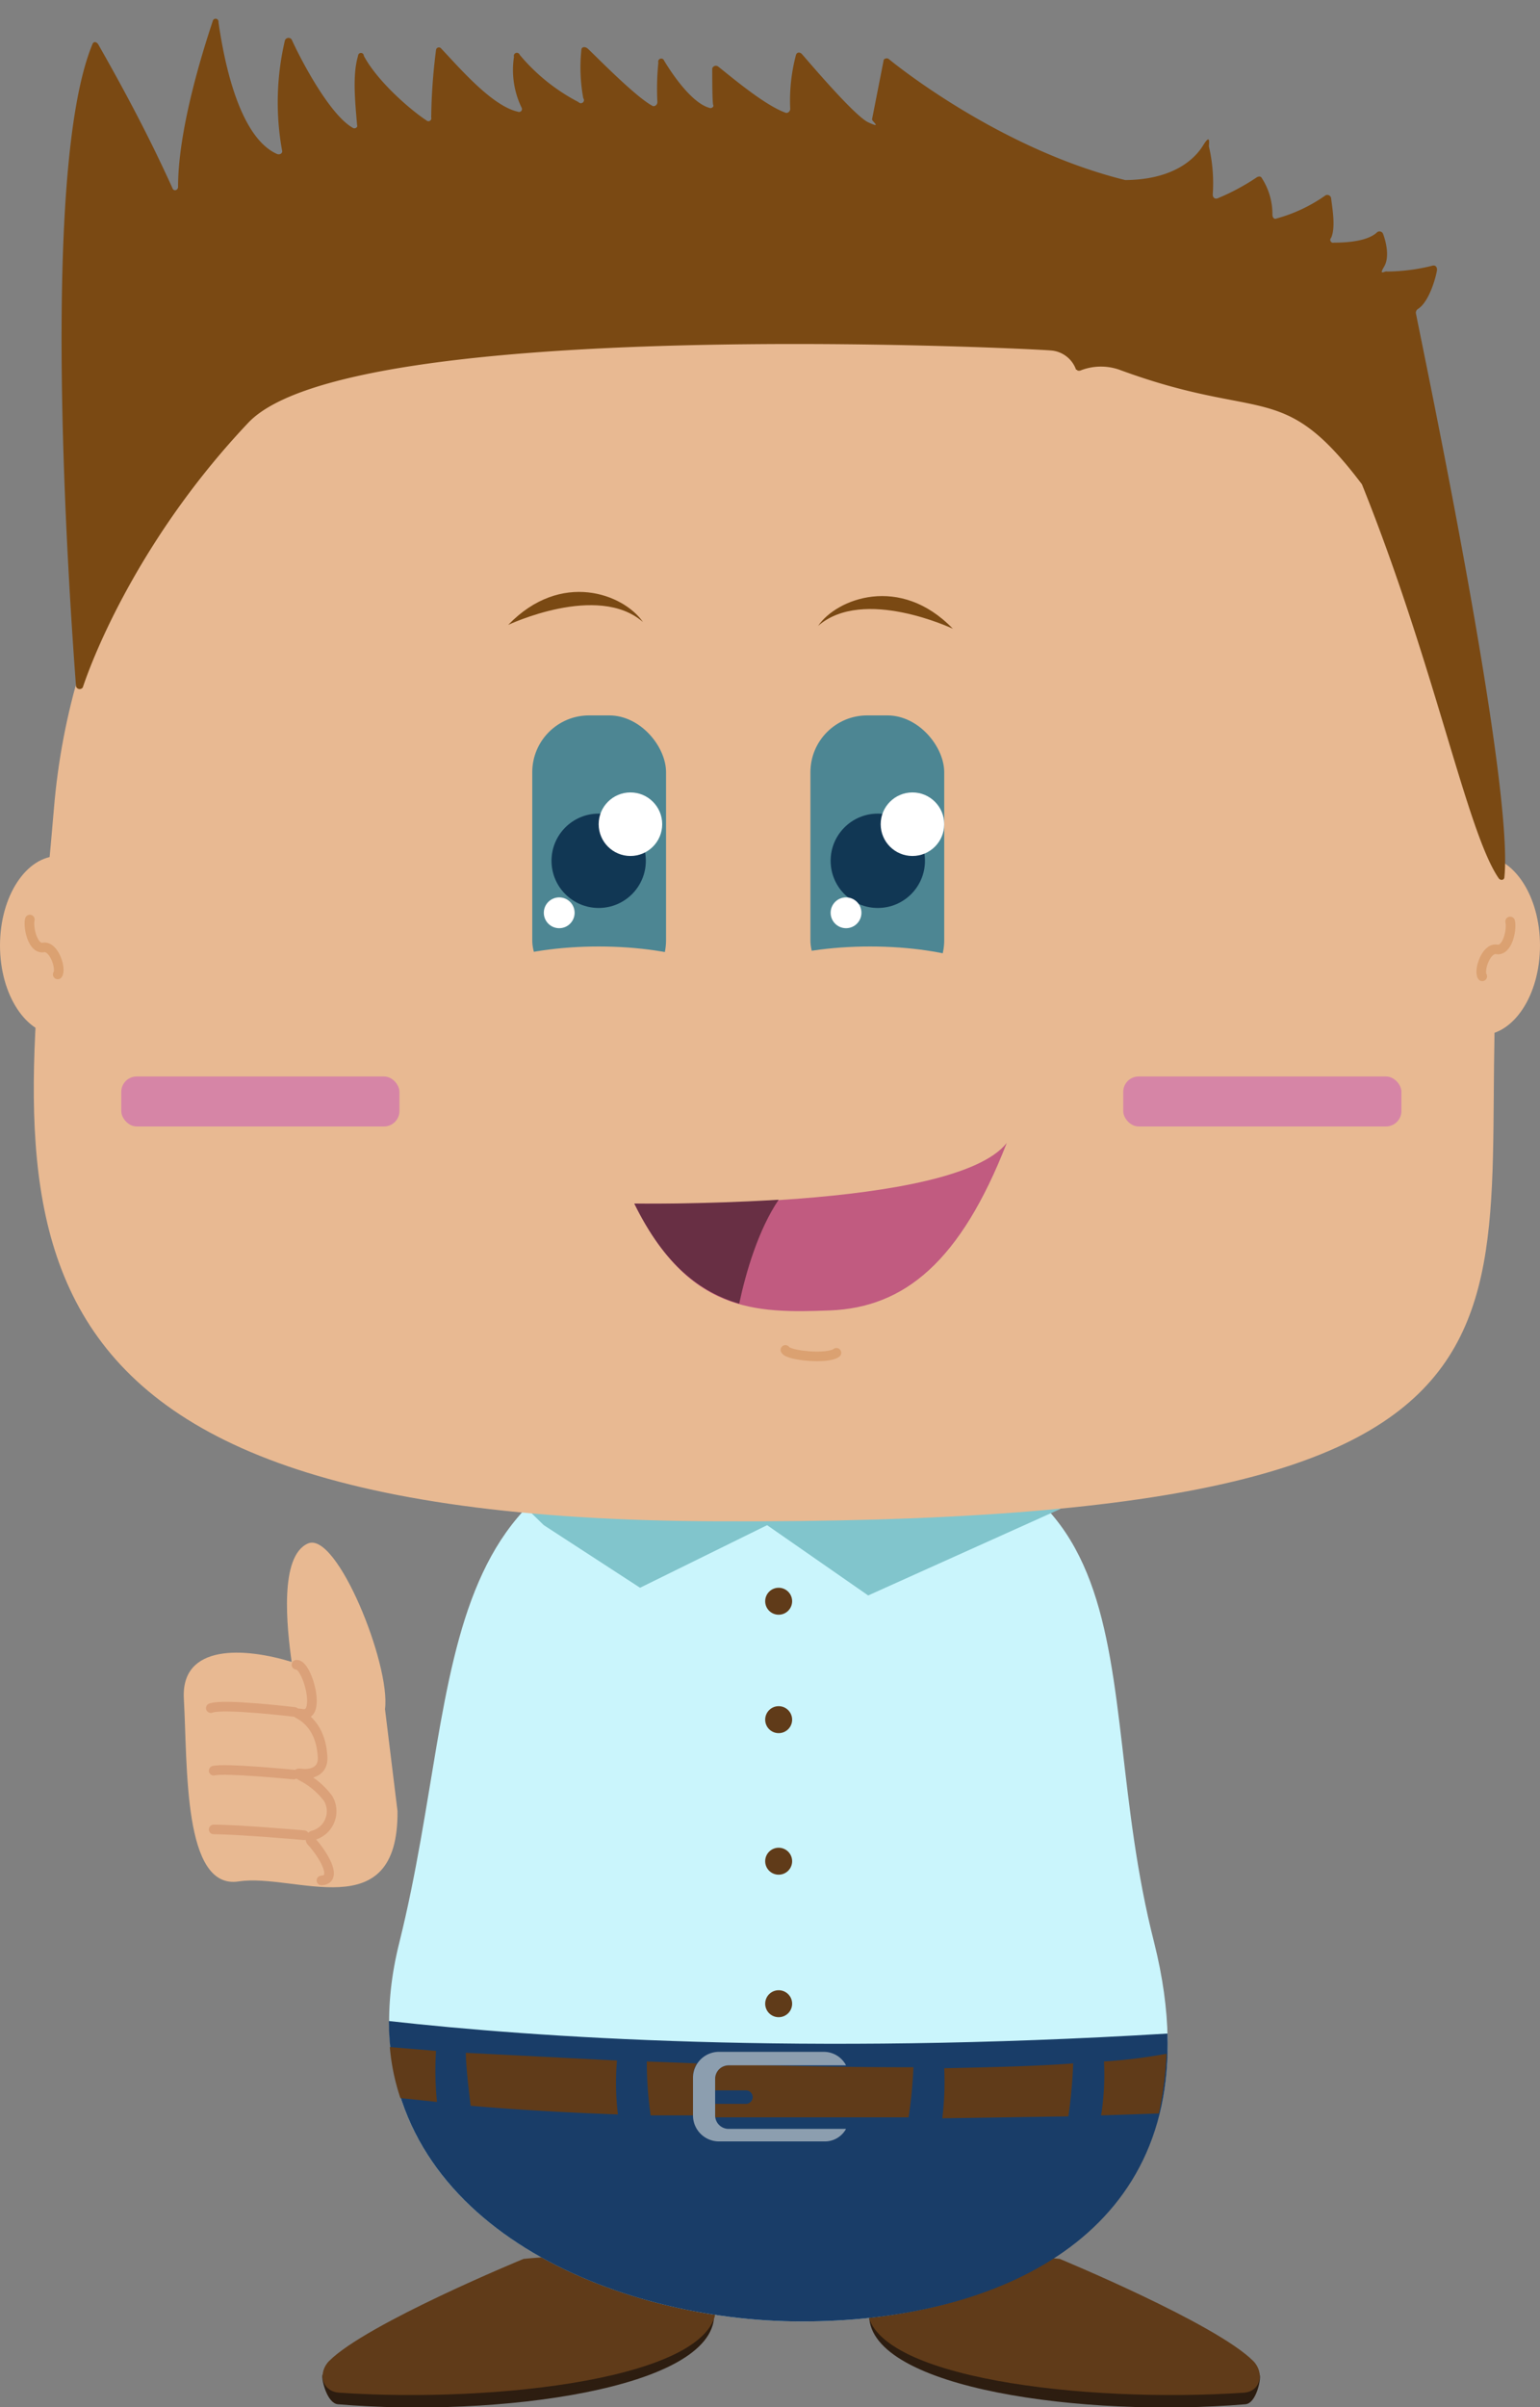 <svg xmlns="http://www.w3.org/2000/svg" viewBox="0 0 160 250"><rect x="0" y="0" width="160" height="250" fill="#808080" stroke="none"/><defs><style>.cls-1{fill:#2d1d10;}.cls-2{fill:#603b19;}.cls-3{fill:#caf5fc;}.cls-4{fill:#193d68;}.cls-5{fill:#8c9eaf;}.cls-6{fill:#81c5cc;}.cls-7{fill:#e8b992;}.cls-8{fill:#4d8693;}.cls-9{fill:#113754;}.cls-10{fill:#fff;}.cls-11{fill:#c15b80;}.cls-12{fill:#682f44;}.cls-13{fill:#d685a6;}.cls-14,.cls-16{fill:none;stroke-linecap:round;stroke-miterlimit:10;}.cls-14{stroke:#dba171;}.cls-15{fill:#7a4913;}.cls-16{stroke:#dba179;}</style></defs><g id="corps"><path class="cls-1" d="M54.2,235.2s-19.7,7.7-20.7,11.5c-.1.5.5,2.9,1.6,3,16.6,1.4,38.9-1.6,39.1-9.2S54.2,235.2,54.2,235.2Z"/><path class="cls-2" d="M54.4,234.6s-16.3,6.7-20.2,10.6c-1.2,1.2-.8,3.2,1.1,3.3,16.2,1.1,38.9-1.5,39.1-8.8S54.4,234.6,54.4,234.6Z"/><path class="cls-1" d="M110.3,235.2s19.7,7.7,20.6,11.5c.1.5-.4,2.9-1.5,3-16.7,1.4-39-1.6-39.1-9.2S110.3,235.2,110.3,235.2Z"/><path class="cls-2" d="M110.1,234.6s16.2,6.7,20.1,10.6c1.2,1.2.8,3.2-1,3.3-16.3,1.1-39-1.5-39.1-8.8S110.1,234.6,110.1,234.6Z"/><path class="cls-3" d="M119.9,201.7c7.3,29-15,39.4-36.6,39.4s-48.6-12.4-41.8-39.4c7.1-28.6,1.8-53.4,39.2-53.4C122.6,148.3,112.6,173.1,119.9,201.7Z"/><path class="cls-4" d="M121.3,211.2c-38,2.3-65.7.4-80.9-1.3.1,21.3,23.5,31.2,42.9,31.2S122,233,121.3,211.2Z"/><path class="cls-2" d="M64.1,214l-15.7-.8c0,1.3.3,3.9.5,5.5,4.6.4,9.8.7,15.3.9A26.9,26.9,0,0,1,64.1,214Z"/><path class="cls-2" d="M75.7,214.5a1.4,1.4,0,0,0-1.4,1.4v1.2h3.2a.7.7,0,0,1,0,1.4H74.3v1.4H94.4a48,48,0,0,0,.5-5.2c-6,0-12.4-.1-18.5-.3Z"/><path class="cls-2" d="M97.9,220l13.1-.2a51.1,51.1,0,0,0,.5-5.5c-4.1.3-8.6.4-13.4.5A30.5,30.5,0,0,1,97.9,220Z"/><path class="cls-2" d="M72.4,214.3l-5.2-.2a39.7,39.7,0,0,0,.4,5.6H72v-4A2.8,2.8,0,0,1,72.4,214.3Z"/><path class="cls-2" d="M114.7,214.1a27,27,0,0,1-.3,5.6l6-.2a37.4,37.4,0,0,0,.8-6.2A55,55,0,0,1,114.7,214.1Z"/><path class="cls-2" d="M45.3,213l-4.8-.4a22.7,22.7,0,0,0,1.1,5.3l3.8.4A32,32,0,0,1,45.3,213Z"/><path class="cls-5" d="M75.7,221.1a1.4,1.4,0,0,1-1.4-1.4v-3.8a1.4,1.4,0,0,1,1.4-1.4H87.9a2.6,2.6,0,0,0-2.3-1.4h-11a2.7,2.7,0,0,0-2.6,2.7v3.9a2.7,2.7,0,0,0,2.6,2.7h11a2.5,2.5,0,0,0,2.3-1.3Z"/><circle class="cls-2" cx="80.9" cy="178.6" r="1.4"/><circle class="cls-2" cx="80.9" cy="166.3" r="1.4"/><circle class="cls-2" cx="80.9" cy="193.3" r="1.4"/><circle class="cls-2" cx="80.9" cy="208.1" r="1.4"/><path class="cls-6" d="M56.5,158.4l10,6.5,13.2-6.5,10.5,7.3,20-9s-20.4-6.4-28.4-6.4-26.6,3.6-28.9,4.6Z"/></g><g id="tete"><path class="cls-7" d="M155.8,96.6c-3.4,39.9,13.6,61.8-81.3,61.4C-7,157.7,2.3,123.9,5.6,84S45.3,14.7,86.8,18.2,159.1,56.8,155.8,96.6Z"/><rect class="cls-8" x="55.3" y="74.3" width="13.9" height="29.26" rx="5.9"/><rect class="cls-8" x="84.2" y="74.3" width="13.9" height="29.26" rx="5.9"/><circle class="cls-9" cx="62.2" cy="89.4" r="4.9"/><circle class="cls-9" cx="91.2" cy="89.4" r="4.9"/><circle class="cls-10" cx="65.5" cy="85.6" r="3.3"/><circle class="cls-10" cx="58.1" cy="94.8" r="1.6"/><circle class="cls-10" cx="87.9" cy="94.8" r="1.6"/><circle class="cls-10" cx="94.8" cy="85.6" r="3.3"/><path class="cls-11" d="M65.9,125s33.2.7,38.7-6.3C99.8,131,94,135.8,86.2,136.1S71.5,136.3,65.9,125Z"/><path class="cls-12" d="M80.9,124.6c-8.1.5-15,.4-15,.4,3.2,6.5,6.9,9.2,10.9,10.4C77.5,132.1,78.8,127.7,80.9,124.6Z"/><rect class="cls-13" x="12.6" y="111.8" width="28.9" height="5.19" rx="1.6"/><rect class="cls-13" x="116.7" y="111.8" width="28.9" height="5.19" rx="1.6"/><ellipse class="cls-7" cx="153.9" cy="98.2" rx="6.1" ry="9.3"/><ellipse class="cls-7" cx="6.1" cy="98.2" rx="6.1" ry="9.3"/><path class="cls-14" d="M156.9,95.7c.2.9-.3,3.1-1.4,2.9s-1.9,2.2-1.5,2.8"/><path class="cls-14" d="M3.1,95.5c-.2.8.3,3.1,1.4,2.9s1.9,2.2,1.5,2.8"/><path class="cls-14" d="M86.9,140.5c-.9.7-5,.3-5.3-.3"/><ellipse class="cls-7" cx="62.2" cy="103.5" rx="15" ry="5.2"/><ellipse class="cls-7" cx="90.4" cy="103.5" rx="15" ry="5.2"/><path class="cls-15" d="M52.8,64.9s9.3-4.4,14-.3C64.8,61.7,58.3,59.2,52.8,64.9Z"/><path class="cls-15" d="M99,65.3s-9.3-4.4-14-.3C86.9,62.2,93.5,59.6,99,65.3Z"/><path class="cls-15" d="M18.5,19.4c0-5.9,2.5-13.9,3.6-17.2a.3.3,0,0,1,.6.1c.5,3.5,2,11.9,6.1,13.7.3.1.6-.1.5-.4a28.1,28.1,0,0,1,.3-11.4.4.4,0,0,1,.7-.1c1,2.2,4,7.9,6.4,9.2.2.1.5-.1.4-.3-.2-2.4-.5-5.2.1-7.2a.3.3,0,0,1,.6,0c1.5,2.8,5.1,5.8,6.5,6.7a.3.3,0,0,0,.5-.3,60,60,0,0,1,.5-7,.3.3,0,0,1,.5-.2c1.9,2,5.3,6,8,6.6a.3.3,0,0,0,.4-.4,9,9,0,0,1-.8-5.3.3.3,0,0,1,.6-.2,19.9,19.9,0,0,0,6.1,4.9.3.3,0,0,0,.5-.4,17.6,17.6,0,0,1-.2-5c0-.3.3-.4.6-.2s4.9,5,6.8,6c.2.1.5-.1.5-.4a27.4,27.4,0,0,1,.1-4.1.3.3,0,0,1,.6-.2c.9,1.5,2.9,4.4,4.7,4.9.2.1.5-.1.4-.3S74,8,74,7.1a.4.4,0,0,1,.6-.2c1.4,1.1,4.8,4,7,4.8.2.1.5-.1.5-.4a18.5,18.5,0,0,1,.6-5.6c.1-.3.4-.3.6-.1s5.4,6.4,6.9,7.1.4-.1.4-.3l1.2-6.1c0-.2.3-.3.5-.2,2.2,1.8,12.5,9.6,24.6,12.6h.2c5-.1,7.1-2.3,7.9-3.6s.6-.2.6.1a16.9,16.9,0,0,1,.4,5c0,.3.2.5.5.4a23,23,0,0,0,4.1-2.2c.2-.1.4-.1.5.1a6.9,6.9,0,0,1,1.1,3.8c0,.3.2.5.4.4a16.2,16.2,0,0,0,5.1-2.4.4.4,0,0,1,.6.3c.1.9.5,3,0,4.1a.3.3,0,0,0,.3.5c2.8,0,4-.6,4.5-1.1a.4.4,0,0,1,.6.2c.3.8.7,2.4.1,3.4s.1.4.3.5a19.9,19.9,0,0,0,4.7-.6c.3-.1.5.1.5.4s-.7,3.3-2,4.1a.5.5,0,0,0-.2.4c1,5.1,10.2,48.8,9.2,58.6,0,.3-.4.4-.6.1-3.3-4.8-6.6-22-14.2-40.9h0c-8.3-11-10.3-6.4-25.2-11.9a5.8,5.8,0,0,0-4.1.1c-.2,0-.3,0-.3-.1h-.1a3,3,0,0,0-2.6-2c-2.1-.2-72.8-3.7-83.4,7.5S10.1,66.9,8.6,71.4a.4.4,0,0,1-.7-.1C7.2,62,4.1,17.9,9.6,4.6c.1-.3.4-.3.6,0,4.4,7.7,6.6,12.5,7.7,14.9C18,19.9,18.5,19.8,18.5,19.4Z"/></g><g id="action"><path class="cls-7" d="M19.1,176.4c-.3-5.7,6.3-5.3,11.2-3.8-.5-3.6-1.3-11,1.7-12.3s8.6,12.6,8,17.2l1.3,10.6c.1,12.2-10.7,6.4-16.5,7.3S19.5,183.5,19.1,176.4Z"/><path class="cls-16" d="M30.8,172.9c1.1-.1,2.6,5.3.7,5.1s1.7-.1,2,4.3c.2,1.7-1.2,2-2.1,1.9s-.1.2,0,.3a7.9,7.9,0,0,1,2.7,2.3,2.6,2.6,0,0,1-1.5,3.8.4.4,0,0,0-.2.7c1.1,1.2,2.8,3.9,1,4"/><path class="cls-16" d="M31.6,190.6s-6.8-.6-9.4-.6"/><path class="cls-16" d="M30.5,184.3s-7.1-.7-8.3-.4"/><path class="cls-16" d="M30.6,177.8s-7.4-.9-8.7-.4"/></g></svg>